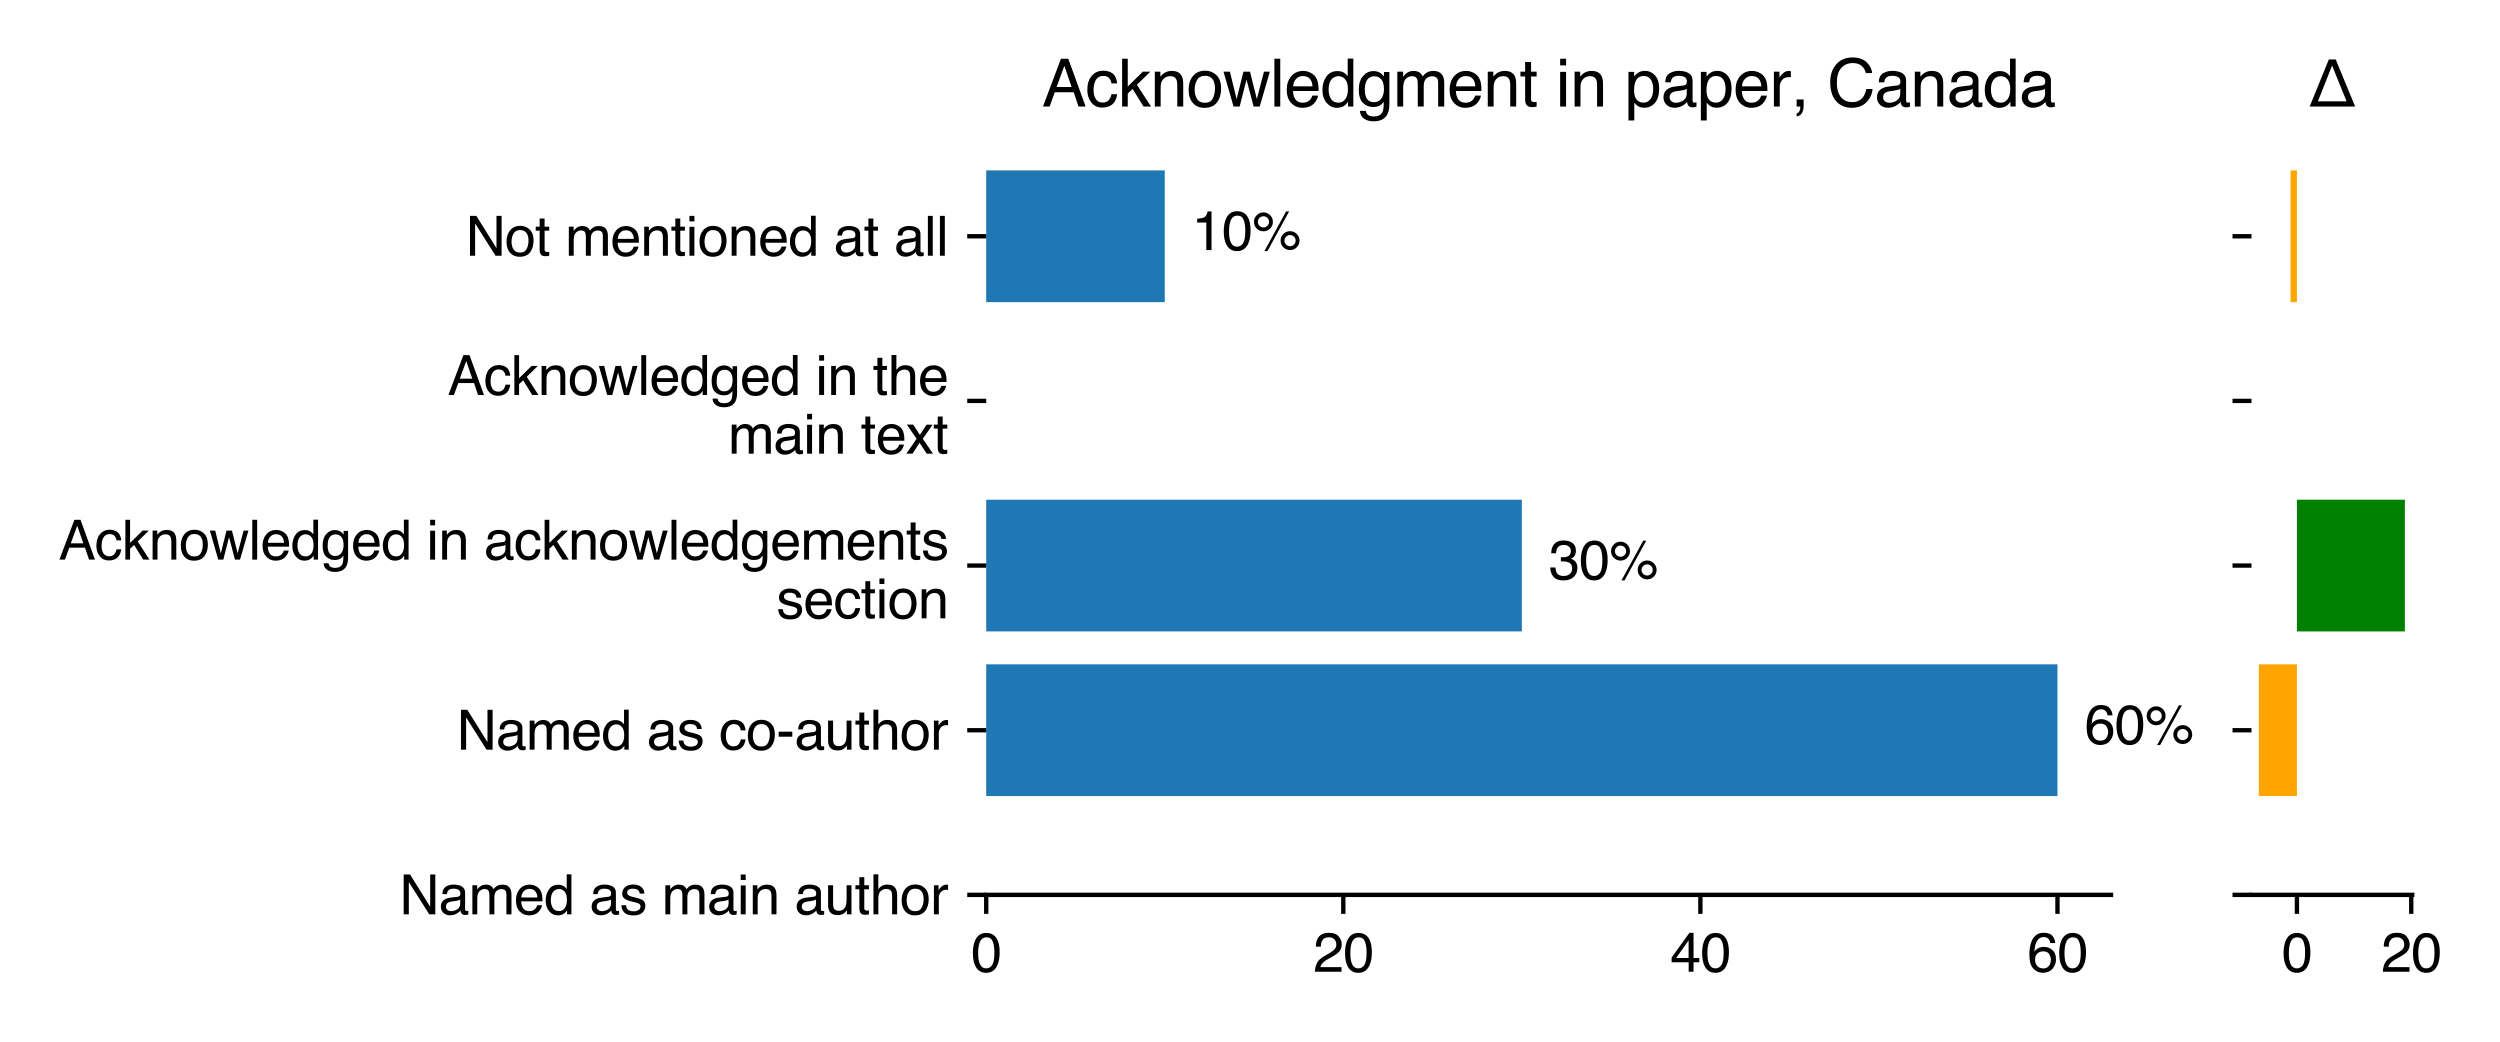 <?xml version="1.0" encoding="utf-8" standalone="no"?>
<!DOCTYPE svg PUBLIC "-//W3C//DTD SVG 1.1//EN"
  "http://www.w3.org/Graphics/SVG/1.1/DTD/svg11.dtd">
<svg xmlns:xlink="http://www.w3.org/1999/xlink" width="460.8pt" height="192pt" viewBox="0 0 460.8 192" xmlns="http://www.w3.org/2000/svg" version="1.1">
 <defs>
  <style type="text/css">*{stroke-linejoin: round; stroke-linecap: butt}</style>
 </defs>
 <g id="figure_1">
  <g id="patch_1">
   <path d="M 0 192 
L 460.8 192 
L 460.8 0 
L 0 0 
z
" style="fill: #ffffff"/>
  </g>
  <g id="axes_1">
   <g id="patch_2">
    <path d="M 181.78 164.942 
L 389.106 164.942 
L 389.106 25.642 
L 181.78 25.642 
z
" style="fill: #ffffff"/>
   </g>
   <g id="patch_3">
    <path d="M 0 0 
z
" clip-path="url(#p8c36fdb43b)" style="fill: #1f77b4"/>
   </g>
   <g id="patch_4">
    <path d="M 181.78 146.733 
L 379.233 146.733 
L 379.233 122.454 
L 181.78 122.454 
z
" clip-path="url(#p8c36fdb43b)" style="fill: #1f77b4"/>
   </g>
   <g id="patch_5">
    <path d="M 181.78 116.385 
L 280.507 116.385 
L 280.507 92.106 
L 181.78 92.106 
z
" clip-path="url(#p8c36fdb43b)" style="fill: #1f77b4"/>
   </g>
   <g id="patch_6">
    <path d="M 0 0 
z
" clip-path="url(#p8c36fdb43b)" style="fill: #1f77b4"/>
   </g>
   <g id="patch_7">
    <path d="M 181.78 55.688 
L 214.689 55.688 
L 214.689 31.409 
L 181.78 31.409 
z
" clip-path="url(#p8c36fdb43b)" style="fill: #1f77b4"/>
   </g>
   <g id="matplotlib.axis_1">
    <g id="xtick_1">
     <g id="line2d_1">
      <defs>
       <path id="m4c99cd72f3" d="M 0 0 
L 0 3.5 
" style="stroke: #000000; stroke-width: 0.8"/>
      </defs>
      <g>
       <use xlink:href="#m4c99cd72f3" x="181.78" y="164.942" style="stroke: #000000; stroke-width: 0.8"/>
      </g>
     </g>
     <g id="text_1">
      <!-- 0 -->
      <g transform="translate(178.999 179.116)scale(0.1 -0.1)">
       <defs>
        <path id="Helvetica-30" d="M 1731 4475 
Q 2600 4475 2988 3759 
Q 3288 3206 3288 2244 
Q 3288 1331 3016 734 
Q 2622 -122 1728 -122 
Q 922 -122 528 578 
Q 200 1163 200 2147 
Q 200 2909 397 3456 
Q 766 4475 1731 4475 
z
M 1725 391 
Q 2163 391 2422 778 
Q 2681 1166 2681 2222 
Q 2681 2984 2493 3476 
Q 2306 3969 1766 3969 
Q 1269 3969 1039 3501 
Q 809 3034 809 2125 
Q 809 1441 956 1025 
Q 1181 391 1725 391 
z
" transform="scale(0.016)"/>
       </defs>
       <use xlink:href="#Helvetica-30"/>
      </g>
     </g>
    </g>
    <g id="xtick_2">
     <g id="line2d_2">
      <g>
       <use xlink:href="#m4c99cd72f3" x="247.598" y="164.942" style="stroke: #000000; stroke-width: 0.8"/>
      </g>
     </g>
     <g id="text_2">
      <!-- 20 -->
      <g transform="translate(242.037 179.116)scale(0.1 -0.1)">
       <defs>
        <path id="Helvetica-32" d="M 200 0 
Q 231 578 439 1006 
Q 647 1434 1250 1784 
L 1850 2131 
Q 2253 2366 2416 2531 
Q 2672 2791 2672 3125 
Q 2672 3516 2437 3745 
Q 2203 3975 1813 3975 
Q 1234 3975 1013 3538 
Q 894 3303 881 2888 
L 309 2888 
Q 319 3472 525 3841 
Q 891 4491 1816 4491 
Q 2584 4491 2939 4075 
Q 3294 3659 3294 3150 
Q 3294 2613 2916 2231 
Q 2697 2009 2131 1694 
L 1703 1456 
Q 1397 1288 1222 1134 
Q 909 863 828 531 
L 3272 531 
L 3272 0 
L 200 0 
z
" transform="scale(0.016)"/>
       </defs>
       <use xlink:href="#Helvetica-32"/>
       <use xlink:href="#Helvetica-30" x="55.615"/>
      </g>
     </g>
    </g>
    <g id="xtick_3">
     <g id="line2d_3">
      <g>
       <use xlink:href="#m4c99cd72f3" x="313.415" y="164.942" style="stroke: #000000; stroke-width: 0.8"/>
      </g>
     </g>
     <g id="text_3">
      <!-- 40 -->
      <g transform="translate(307.855 179.116)scale(0.1 -0.1)">
       <defs>
        <path id="Helvetica-34" d="M 2116 1584 
L 2116 3613 
L 681 1584 
L 2116 1584 
z
M 2125 0 
L 2125 1094 
L 163 1094 
L 163 1644 
L 2213 4488 
L 2688 4488 
L 2688 1584 
L 3347 1584 
L 3347 1094 
L 2688 1094 
L 2688 0 
L 2125 0 
z
" transform="scale(0.016)"/>
       </defs>
       <use xlink:href="#Helvetica-34"/>
       <use xlink:href="#Helvetica-30" x="55.615"/>
      </g>
     </g>
    </g>
    <g id="xtick_4">
     <g id="line2d_4">
      <g>
       <use xlink:href="#m4c99cd72f3" x="379.233" y="164.942" style="stroke: #000000; stroke-width: 0.8"/>
      </g>
     </g>
     <g id="text_4">
      <!-- 60 -->
      <g transform="translate(373.672 179.116)scale(0.1 -0.1)">
       <defs>
        <path id="Helvetica-36" d="M 1872 4494 
Q 2622 4494 2917 4105 
Q 3213 3716 3213 3303 
L 2656 3303 
Q 2606 3569 2497 3719 
Q 2294 4000 1881 4000 
Q 1409 4000 1131 3564 
Q 853 3128 822 2316 
Q 1016 2600 1309 2741 
Q 1578 2866 1909 2866 
Q 2472 2866 2890 2506 
Q 3309 2147 3309 1434 
Q 3309 825 2912 354 
Q 2516 -116 1781 -116 
Q 1153 -116 697 361 
Q 241 838 241 1966 
Q 241 2800 444 3381 
Q 834 4494 1872 4494 
z
M 1831 384 
Q 2275 384 2495 682 
Q 2716 981 2716 1388 
Q 2716 1731 2519 2042 
Q 2322 2353 1803 2353 
Q 1441 2353 1167 2112 
Q 894 1872 894 1388 
Q 894 963 1142 673 
Q 1391 384 1831 384 
z
" transform="scale(0.016)"/>
       </defs>
       <use xlink:href="#Helvetica-36"/>
       <use xlink:href="#Helvetica-30" x="55.615"/>
      </g>
     </g>
    </g>
   </g>
   <g id="matplotlib.axis_2">
    <g id="ytick_1">
     <g id="line2d_5">
      <defs>
       <path id="m8e343aef83" d="M 0 0 
L -3.5 0 
" style="stroke: #000000; stroke-width: 0.8"/>
      </defs>
      <g>
       <use xlink:href="#m8e343aef83" x="181.78" y="164.942" style="stroke: #000000; stroke-width: 0.8"/>
      </g>
     </g>
     <g id="text_5">
      <!-- Named as main author -->
      <g transform="translate(73.625 168.529)scale(0.1 -0.1)">
       <defs>
        <path id="Helvetica-4e" d="M 488 4591 
L 1222 4591 
L 3541 872 
L 3541 4591 
L 4131 4591 
L 4131 0 
L 3434 0 
L 1081 3716 
L 1081 0 
L 488 0 
L 488 4591 
z
M 2269 4591 
L 2269 4591 
z
" transform="scale(0.016)"/>
        <path id="Helvetica-61" d="M 844 891 
Q 844 647 1022 506 
Q 1200 366 1444 366 
Q 1741 366 2019 503 
Q 2488 731 2488 1250 
L 2488 1703 
Q 2384 1638 2221 1594 
Q 2059 1550 1903 1531 
L 1563 1488 
Q 1256 1447 1103 1359 
Q 844 1213 844 891 
z
M 2206 2028 
Q 2400 2053 2466 2191 
Q 2503 2266 2503 2406 
Q 2503 2694 2298 2823 
Q 2094 2953 1713 2953 
Q 1272 2953 1088 2716 
Q 984 2584 953 2325 
L 428 2325 
Q 444 2944 830 3186 
Q 1216 3428 1725 3428 
Q 2316 3428 2684 3203 
Q 3050 2978 3050 2503 
L 3050 575 
Q 3050 488 3086 434 
Q 3122 381 3238 381 
Q 3275 381 3322 386 
Q 3369 391 3422 400 
L 3422 -16 
Q 3291 -53 3222 -62 
Q 3153 -72 3034 -72 
Q 2744 -72 2613 134 
Q 2544 244 2516 444 
Q 2344 219 2022 53 
Q 1700 -113 1313 -113 
Q 847 -113 551 170 
Q 256 453 256 878 
Q 256 1344 547 1600 
Q 838 1856 1309 1916 
L 2206 2028 
z
M 1741 3428 
L 1741 3428 
z
" transform="scale(0.016)"/>
        <path id="Helvetica-6d" d="M 413 3347 
L 969 3347 
L 969 2872 
Q 1169 3119 1331 3231 
Q 1609 3422 1963 3422 
Q 2363 3422 2606 3225 
Q 2744 3113 2856 2894 
Q 3044 3163 3297 3292 
Q 3550 3422 3866 3422 
Q 4541 3422 4784 2934 
Q 4916 2672 4916 2228 
L 4916 0 
L 4331 0 
L 4331 2325 
Q 4331 2659 4164 2784 
Q 3997 2909 3756 2909 
Q 3425 2909 3186 2687 
Q 2947 2466 2947 1947 
L 2947 0 
L 2375 0 
L 2375 2184 
Q 2375 2525 2294 2681 
Q 2166 2916 1816 2916 
Q 1497 2916 1236 2669 
Q 975 2422 975 1775 
L 975 0 
L 413 0 
L 413 3347 
z
" transform="scale(0.016)"/>
        <path id="Helvetica-65" d="M 1806 3422 
Q 2163 3422 2497 3255 
Q 2831 3088 3006 2822 
Q 3175 2569 3231 2231 
Q 3281 2000 3281 1494 
L 828 1494 
Q 844 984 1069 676 
Q 1294 369 1766 369 
Q 2206 369 2469 659 
Q 2619 828 2681 1050 
L 3234 1050 
Q 3213 866 3089 639 
Q 2966 413 2813 269 
Q 2556 19 2178 -69 
Q 1975 -119 1719 -119 
Q 1094 -119 659 336 
Q 225 791 225 1609 
Q 225 2416 662 2919 
Q 1100 3422 1806 3422 
z
M 2703 1941 
Q 2669 2306 2544 2525 
Q 2313 2931 1772 2931 
Q 1384 2931 1121 2651 
Q 859 2372 844 1941 
L 2703 1941 
z
M 1753 3428 
L 1753 3428 
z
" transform="scale(0.016)"/>
        <path id="Helvetica-64" d="M 769 1634 
Q 769 1097 997 734 
Q 1225 372 1728 372 
Q 2119 372 2370 708 
Q 2622 1044 2622 1672 
Q 2622 2306 2362 2611 
Q 2103 2916 1722 2916 
Q 1297 2916 1033 2591 
Q 769 2266 769 1634 
z
M 1616 3406 
Q 2000 3406 2259 3244 
Q 2409 3150 2600 2916 
L 2600 4606 
L 3141 4606 
L 3141 0 
L 2634 0 
L 2634 466 
Q 2438 156 2169 18 
Q 1900 -119 1553 -119 
Q 994 -119 584 351 
Q 175 822 175 1603 
Q 175 2334 548 2870 
Q 922 3406 1616 3406 
z
" transform="scale(0.016)"/>
        <path id="Helvetica-20" transform="scale(0.016)"/>
        <path id="Helvetica-73" d="M 747 1050 
Q 772 769 888 619 
Q 1100 347 1625 347 
Q 1938 347 2175 483 
Q 2413 619 2413 903 
Q 2413 1119 2222 1231 
Q 2100 1300 1741 1391 
L 1294 1503 
Q 866 1609 663 1741 
Q 300 1969 300 2372 
Q 300 2847 642 3140 
Q 984 3434 1563 3434 
Q 2319 3434 2653 2991 
Q 2863 2709 2856 2384 
L 2325 2384 
Q 2309 2575 2191 2731 
Q 1997 2953 1519 2953 
Q 1200 2953 1036 2831 
Q 872 2709 872 2509 
Q 872 2291 1088 2159 
Q 1213 2081 1456 2022 
L 1828 1931 
Q 2434 1784 2641 1647 
Q 2969 1431 2969 969 
Q 2969 522 2630 197 
Q 2291 -128 1597 -128 
Q 850 -128 539 211 
Q 228 550 206 1050 
L 747 1050 
z
M 1578 3428 
L 1578 3428 
z
" transform="scale(0.016)"/>
        <path id="Helvetica-69" d="M 413 3331 
L 984 3331 
L 984 0 
L 413 0 
L 413 3331 
z
M 413 4591 
L 984 4591 
L 984 3953 
L 413 3953 
L 413 4591 
z
" transform="scale(0.016)"/>
        <path id="Helvetica-6e" d="M 413 3347 
L 947 3347 
L 947 2872 
Q 1184 3166 1450 3294 
Q 1716 3422 2041 3422 
Q 2753 3422 3003 2925 
Q 3141 2653 3141 2147 
L 3141 0 
L 2569 0 
L 2569 2109 
Q 2569 2416 2478 2603 
Q 2328 2916 1934 2916 
Q 1734 2916 1606 2875 
Q 1375 2806 1200 2600 
Q 1059 2434 1017 2257 
Q 975 2081 975 1753 
L 975 0 
L 413 0 
L 413 3347 
z
M 1734 3428 
L 1734 3428 
z
" transform="scale(0.016)"/>
        <path id="Helvetica-75" d="M 975 3347 
L 975 1125 
Q 975 869 1056 706 
Q 1206 406 1616 406 
Q 2203 406 2416 931 
Q 2531 1213 2531 1703 
L 2531 3347 
L 3094 3347 
L 3094 0 
L 2563 0 
L 2569 494 
Q 2459 303 2297 172 
Q 1975 -91 1516 -91 
Q 800 -91 541 388 
Q 400 644 400 1072 
L 400 3347 
L 975 3347 
z
M 1747 3428 
L 1747 3428 
z
" transform="scale(0.016)"/>
        <path id="Helvetica-74" d="M 525 4281 
L 1094 4281 
L 1094 3347 
L 1628 3347 
L 1628 2888 
L 1094 2888 
L 1094 703 
Q 1094 528 1213 469 
Q 1278 434 1431 434 
Q 1472 434 1519 436 
Q 1566 438 1628 444 
L 1628 0 
Q 1531 -28 1426 -40 
Q 1322 -53 1200 -53 
Q 806 -53 665 148 
Q 525 350 525 672 
L 525 2888 
L 72 2888 
L 72 3347 
L 525 3347 
L 525 4281 
z
" transform="scale(0.016)"/>
        <path id="Helvetica-68" d="M 413 4606 
L 975 4606 
L 975 2894 
Q 1175 3147 1334 3250 
Q 1606 3428 2013 3428 
Q 2741 3428 3000 2919 
Q 3141 2641 3141 2147 
L 3141 0 
L 2563 0 
L 2563 2109 
Q 2563 2478 2469 2650 
Q 2316 2925 1894 2925 
Q 1544 2925 1259 2684 
Q 975 2444 975 1775 
L 975 0 
L 413 0 
L 413 4606 
z
" transform="scale(0.016)"/>
        <path id="Helvetica-6f" d="M 1741 363 
Q 2300 363 2508 786 
Q 2716 1209 2716 1728 
Q 2716 2197 2566 2491 
Q 2328 2953 1747 2953 
Q 1231 2953 997 2559 
Q 763 2166 763 1609 
Q 763 1075 997 719 
Q 1231 363 1741 363 
z
M 1763 3444 
Q 2409 3444 2856 3012 
Q 3303 2581 3303 1744 
Q 3303 934 2909 406 
Q 2516 -122 1688 -122 
Q 997 -122 590 345 
Q 184 813 184 1600 
Q 184 2444 612 2944 
Q 1041 3444 1763 3444 
z
M 1744 3428 
L 1744 3428 
z
" transform="scale(0.016)"/>
        <path id="Helvetica-72" d="M 428 3347 
L 963 3347 
L 963 2769 
Q 1028 2938 1284 3180 
Q 1541 3422 1875 3422 
Q 1891 3422 1928 3419 
Q 1966 3416 2056 3406 
L 2056 2813 
Q 2006 2822 1964 2825 
Q 1922 2828 1872 2828 
Q 1447 2828 1219 2554 
Q 991 2281 991 1925 
L 991 0 
L 428 0 
L 428 3347 
z
" transform="scale(0.016)"/>
       </defs>
       <use xlink:href="#Helvetica-4e"/>
       <use xlink:href="#Helvetica-61" x="72.217"/>
       <use xlink:href="#Helvetica-6d" x="127.832"/>
       <use xlink:href="#Helvetica-65" x="211.133"/>
       <use xlink:href="#Helvetica-64" x="266.748"/>
       <use xlink:href="#Helvetica-20" x="322.363"/>
       <use xlink:href="#Helvetica-61" x="350.146"/>
       <use xlink:href="#Helvetica-73" x="405.762"/>
       <use xlink:href="#Helvetica-20" x="455.762"/>
       <use xlink:href="#Helvetica-6d" x="483.545"/>
       <use xlink:href="#Helvetica-61" x="566.846"/>
       <use xlink:href="#Helvetica-69" x="622.461"/>
       <use xlink:href="#Helvetica-6e" x="644.678"/>
       <use xlink:href="#Helvetica-20" x="700.293"/>
       <use xlink:href="#Helvetica-61" x="728.076"/>
       <use xlink:href="#Helvetica-75" x="783.691"/>
       <use xlink:href="#Helvetica-74" x="839.307"/>
       <use xlink:href="#Helvetica-68" x="867.09"/>
       <use xlink:href="#Helvetica-6f" x="922.705"/>
       <use xlink:href="#Helvetica-72" x="978.32"/>
      </g>
     </g>
    </g>
    <g id="ytick_2">
     <g id="line2d_6">
      <g>
       <use xlink:href="#m8e343aef83" x="181.78" y="134.594" style="stroke: #000000; stroke-width: 0.8"/>
      </g>
     </g>
     <g id="text_6">
      <!-- Named as co-author -->
      <g transform="translate(84.186 138.18)scale(0.1 -0.1)">
       <defs>
        <path id="Helvetica-63" d="M 1703 3444 
Q 2269 3444 2623 3169 
Q 2978 2894 3050 2222 
L 2503 2222 
Q 2453 2531 2275 2736 
Q 2097 2941 1703 2941 
Q 1166 2941 934 2416 
Q 784 2075 784 1575 
Q 784 1072 996 728 
Q 1209 384 1666 384 
Q 2016 384 2220 598 
Q 2425 813 2503 1184 
L 3050 1184 
Q 2956 519 2581 211 
Q 2206 -97 1622 -97 
Q 966 -97 575 383 
Q 184 863 184 1581 
Q 184 2463 612 2953 
Q 1041 3444 1703 3444 
z
M 1616 3428 
L 1616 3428 
z
" transform="scale(0.016)"/>
        <path id="Helvetica-2d" d="M 266 2072 
L 1834 2072 
L 1834 1494 
L 266 1494 
L 266 2072 
z
" transform="scale(0.016)"/>
       </defs>
       <use xlink:href="#Helvetica-4e"/>
       <use xlink:href="#Helvetica-61" x="72.217"/>
       <use xlink:href="#Helvetica-6d" x="127.832"/>
       <use xlink:href="#Helvetica-65" x="211.133"/>
       <use xlink:href="#Helvetica-64" x="266.748"/>
       <use xlink:href="#Helvetica-20" x="322.363"/>
       <use xlink:href="#Helvetica-61" x="350.146"/>
       <use xlink:href="#Helvetica-73" x="405.762"/>
       <use xlink:href="#Helvetica-20" x="455.762"/>
       <use xlink:href="#Helvetica-63" x="483.545"/>
       <use xlink:href="#Helvetica-6f" x="533.545"/>
       <use xlink:href="#Helvetica-2d" x="589.16"/>
       <use xlink:href="#Helvetica-61" x="622.461"/>
       <use xlink:href="#Helvetica-75" x="678.076"/>
       <use xlink:href="#Helvetica-74" x="733.691"/>
       <use xlink:href="#Helvetica-68" x="761.475"/>
       <use xlink:href="#Helvetica-6f" x="817.09"/>
       <use xlink:href="#Helvetica-72" x="872.705"/>
      </g>
     </g>
    </g>
    <g id="ytick_3">
     <g id="line2d_7">
      <g>
       <use xlink:href="#m8e343aef83" x="181.78" y="104.245" style="stroke: #000000; stroke-width: 0.8"/>
      </g>
     </g>
     <g id="text_7">
      <!-- Acknowledged in acknowledgements -->
      <g transform="translate(10.8 103.151)scale(0.1 -0.1)">
       <defs>
        <path id="Helvetica-41" d="M 2844 1881 
L 2147 3909 
L 1406 1881 
L 2844 1881 
z
M 1822 4591 
L 2525 4591 
L 4191 0 
L 3509 0 
L 3044 1375 
L 1228 1375 
L 731 0 
L 94 0 
L 1822 4591 
z
" transform="scale(0.016)"/>
        <path id="Helvetica-6b" d="M 400 4591 
L 941 4591 
L 941 1925 
L 2384 3347 
L 3103 3347 
L 1822 2094 
L 3175 0 
L 2456 0 
L 1413 1688 
L 941 1256 
L 941 0 
L 400 0 
L 400 4591 
z
" transform="scale(0.016)"/>
        <path id="Helvetica-77" d="M 672 3347 
L 1316 709 
L 1969 3347 
L 2600 3347 
L 3256 725 
L 3941 3347 
L 4503 3347 
L 3531 0 
L 2947 0 
L 2266 2591 
L 1606 0 
L 1022 0 
L 56 3347 
L 672 3347 
z
" transform="scale(0.016)"/>
        <path id="Helvetica-6c" d="M 428 4591 
L 991 4591 
L 991 0 
L 428 0 
L 428 4591 
z
" transform="scale(0.016)"/>
        <path id="Helvetica-67" d="M 1594 3406 
Q 1988 3406 2281 3213 
Q 2441 3103 2606 2894 
L 2606 3316 
L 3125 3316 
L 3125 272 
Q 3125 -366 2938 -734 
Q 2588 -1416 1616 -1416 
Q 1075 -1416 706 -1173 
Q 338 -931 294 -416 
L 866 -416 
Q 906 -641 1028 -763 
Q 1219 -950 1628 -950 
Q 2275 -950 2475 -494 
Q 2594 -225 2584 466 
Q 2416 209 2178 84 
Q 1941 -41 1550 -41 
Q 1006 -41 598 345 
Q 191 731 191 1622 
Q 191 2463 602 2934 
Q 1013 3406 1594 3406 
z
M 2606 1688 
Q 2606 2309 2350 2609 
Q 2094 2909 1697 2909 
Q 1103 2909 884 2353 
Q 769 2056 769 1575 
Q 769 1009 998 714 
Q 1228 419 1616 419 
Q 2222 419 2469 966 
Q 2606 1275 2606 1688 
z
M 1659 3428 
L 1659 3428 
z
" transform="scale(0.016)"/>
       </defs>
       <use xlink:href="#Helvetica-41"/>
       <use xlink:href="#Helvetica-63" x="66.699"/>
       <use xlink:href="#Helvetica-6b" x="116.699"/>
       <use xlink:href="#Helvetica-6e" x="166.699"/>
       <use xlink:href="#Helvetica-6f" x="222.314"/>
       <use xlink:href="#Helvetica-77" x="277.93"/>
       <use xlink:href="#Helvetica-6c" x="350.146"/>
       <use xlink:href="#Helvetica-65" x="372.363"/>
       <use xlink:href="#Helvetica-64" x="427.979"/>
       <use xlink:href="#Helvetica-67" x="483.594"/>
       <use xlink:href="#Helvetica-65" x="539.209"/>
       <use xlink:href="#Helvetica-64" x="594.824"/>
       <use xlink:href="#Helvetica-20" x="650.439"/>
       <use xlink:href="#Helvetica-69" x="678.223"/>
       <use xlink:href="#Helvetica-6e" x="700.439"/>
       <use xlink:href="#Helvetica-20" x="756.055"/>
       <use xlink:href="#Helvetica-61" x="783.838"/>
       <use xlink:href="#Helvetica-63" x="839.453"/>
       <use xlink:href="#Helvetica-6b" x="889.453"/>
       <use xlink:href="#Helvetica-6e" x="939.453"/>
       <use xlink:href="#Helvetica-6f" x="995.068"/>
       <use xlink:href="#Helvetica-77" x="1050.684"/>
       <use xlink:href="#Helvetica-6c" x="1122.9"/>
       <use xlink:href="#Helvetica-65" x="1145.117"/>
       <use xlink:href="#Helvetica-64" x="1200.732"/>
       <use xlink:href="#Helvetica-67" x="1256.348"/>
       <use xlink:href="#Helvetica-65" x="1311.963"/>
       <use xlink:href="#Helvetica-6d" x="1367.578"/>
       <use xlink:href="#Helvetica-65" x="1450.879"/>
       <use xlink:href="#Helvetica-6e" x="1506.494"/>
       <use xlink:href="#Helvetica-74" x="1562.109"/>
       <use xlink:href="#Helvetica-73" x="1589.893"/>
      </g>
      <!-- section -->
      <g transform="translate(143.097 113.971)scale(0.1 -0.1)">
       <use xlink:href="#Helvetica-73"/>
       <use xlink:href="#Helvetica-65" x="50"/>
       <use xlink:href="#Helvetica-63" x="105.615"/>
       <use xlink:href="#Helvetica-74" x="155.615"/>
       <use xlink:href="#Helvetica-69" x="183.398"/>
       <use xlink:href="#Helvetica-6f" x="205.615"/>
       <use xlink:href="#Helvetica-6e" x="261.23"/>
      </g>
     </g>
    </g>
    <g id="ytick_4">
     <g id="line2d_8">
      <g>
       <use xlink:href="#m8e343aef83" x="181.78" y="73.897" style="stroke: #000000; stroke-width: 0.8"/>
      </g>
     </g>
     <g id="text_8">
      <!-- Acknowledged in the -->
      <g transform="translate(82.5 72.802)scale(0.1 -0.1)">
       <use xlink:href="#Helvetica-41"/>
       <use xlink:href="#Helvetica-63" x="66.699"/>
       <use xlink:href="#Helvetica-6b" x="116.699"/>
       <use xlink:href="#Helvetica-6e" x="166.699"/>
       <use xlink:href="#Helvetica-6f" x="222.314"/>
       <use xlink:href="#Helvetica-77" x="277.93"/>
       <use xlink:href="#Helvetica-6c" x="350.146"/>
       <use xlink:href="#Helvetica-65" x="372.363"/>
       <use xlink:href="#Helvetica-64" x="427.979"/>
       <use xlink:href="#Helvetica-67" x="483.594"/>
       <use xlink:href="#Helvetica-65" x="539.209"/>
       <use xlink:href="#Helvetica-64" x="594.824"/>
       <use xlink:href="#Helvetica-20" x="650.439"/>
       <use xlink:href="#Helvetica-69" x="678.223"/>
       <use xlink:href="#Helvetica-6e" x="700.439"/>
       <use xlink:href="#Helvetica-20" x="756.055"/>
       <use xlink:href="#Helvetica-74" x="783.838"/>
       <use xlink:href="#Helvetica-68" x="811.621"/>
       <use xlink:href="#Helvetica-65" x="867.236"/>
      </g>
      <!-- main text -->
      <g transform="translate(134.211 83.623)scale(0.1 -0.1)">
       <defs>
        <path id="Helvetica-78" d="M 94 3347 
L 822 3347 
L 1591 2169 
L 2369 3347 
L 3053 3331 
L 1925 1716 
L 3103 0 
L 2384 0 
L 1553 1256 
L 747 0 
L 34 0 
L 1213 1716 
L 94 3347 
z
" transform="scale(0.016)"/>
       </defs>
       <use xlink:href="#Helvetica-6d"/>
       <use xlink:href="#Helvetica-61" x="83.301"/>
       <use xlink:href="#Helvetica-69" x="138.916"/>
       <use xlink:href="#Helvetica-6e" x="161.133"/>
       <use xlink:href="#Helvetica-20" x="216.748"/>
       <use xlink:href="#Helvetica-74" x="244.531"/>
       <use xlink:href="#Helvetica-65" x="272.314"/>
       <use xlink:href="#Helvetica-78" x="327.93"/>
       <use xlink:href="#Helvetica-74" x="377.93"/>
      </g>
     </g>
    </g>
    <g id="ytick_5">
     <g id="line2d_9">
      <g>
       <use xlink:href="#m8e343aef83" x="181.78" y="43.548" style="stroke: #000000; stroke-width: 0.8"/>
      </g>
     </g>
     <g id="text_9">
      <!-- Not mentioned at all -->
      <g transform="translate(85.845 47.135)scale(0.1 -0.1)">
       <use xlink:href="#Helvetica-4e"/>
       <use xlink:href="#Helvetica-6f" x="72.217"/>
       <use xlink:href="#Helvetica-74" x="127.832"/>
       <use xlink:href="#Helvetica-20" x="155.615"/>
       <use xlink:href="#Helvetica-6d" x="183.398"/>
       <use xlink:href="#Helvetica-65" x="266.699"/>
       <use xlink:href="#Helvetica-6e" x="322.314"/>
       <use xlink:href="#Helvetica-74" x="377.93"/>
       <use xlink:href="#Helvetica-69" x="405.713"/>
       <use xlink:href="#Helvetica-6f" x="427.93"/>
       <use xlink:href="#Helvetica-6e" x="483.545"/>
       <use xlink:href="#Helvetica-65" x="539.16"/>
       <use xlink:href="#Helvetica-64" x="594.775"/>
       <use xlink:href="#Helvetica-20" x="650.391"/>
       <use xlink:href="#Helvetica-61" x="678.174"/>
       <use xlink:href="#Helvetica-74" x="733.789"/>
       <use xlink:href="#Helvetica-20" x="761.572"/>
       <use xlink:href="#Helvetica-61" x="789.355"/>
       <use xlink:href="#Helvetica-6c" x="844.971"/>
       <use xlink:href="#Helvetica-6c" x="867.188"/>
      </g>
     </g>
    </g>
   </g>
   <g id="patch_8">
    <path d="M 181.78 164.942 
L 389.106 164.942 
" style="fill: none; stroke: #000000; stroke-width: 0.8; stroke-linejoin: miter; stroke-linecap: square"/>
   </g>
   <g id="text_10">
    <!-- 60% -->
    <g transform="translate(384.226 137.138)scale(0.1 -0.1)">
     <defs>
      <path id="Helvetica-25" d="M 4363 2175 
Q 4813 2175 5131 1856 
Q 5450 1538 5450 1088 
Q 5450 638 5131 319 
Q 4813 0 4363 0 
Q 3909 0 3590 319 
Q 3272 638 3272 1088 
Q 3272 1538 3590 1856 
Q 3909 2175 4363 2175 
z
M 3909 4456 
L 4256 4456 
L 1753 -119 
L 1406 -119 
L 3909 4456 
z
M 1294 2606 
Q 1563 2606 1752 2795 
Q 1941 2984 1941 3250 
Q 1941 3516 1752 3705 
Q 1563 3894 1294 3894 
Q 1028 3894 839 3706 
Q 650 3519 650 3250 
Q 650 2984 839 2795 
Q 1028 2606 1294 2606 
z
M 1294 4341 
Q 1747 4341 2065 4020 
Q 2384 3700 2384 3250 
Q 2384 2800 2065 2481 
Q 1747 2163 1294 2163 
Q 844 2163 525 2481 
Q 206 2800 206 3250 
Q 206 3700 525 4020 
Q 844 4341 1294 4341 
z
M 4363 444 
Q 4628 444 4817 633 
Q 5006 822 5006 1088 
Q 5006 1353 4817 1542 
Q 4628 1731 4363 1731 
Q 4094 1731 3905 1542 
Q 3716 1353 3716 1088 
Q 3716 822 3905 633 
Q 4094 444 4363 444 
z
" transform="scale(0.016)"/>
     </defs>
     <use xlink:href="#Helvetica-36"/>
     <use xlink:href="#Helvetica-30" x="55.615"/>
     <use xlink:href="#Helvetica-25" x="111.23"/>
    </g>
   </g>
   <g id="text_11">
    <!-- 30% -->
    <g transform="translate(285.499 106.79)scale(0.1 -0.1)">
     <defs>
      <path id="Helvetica-33" d="M 1663 -122 
Q 869 -122 511 314 
Q 153 750 153 1375 
L 741 1375 
Q 778 941 903 744 
Q 1122 391 1694 391 
Q 2138 391 2406 628 
Q 2675 866 2675 1241 
Q 2675 1703 2392 1887 
Q 2109 2072 1606 2072 
Q 1550 2072 1492 2070 
Q 1434 2069 1375 2066 
L 1375 2563 
Q 1463 2553 1522 2550 
Q 1581 2547 1650 2547 
Q 1966 2547 2169 2647 
Q 2525 2822 2525 3272 
Q 2525 3606 2287 3787 
Q 2050 3969 1734 3969 
Q 1172 3969 956 3594 
Q 838 3388 822 3006 
L 266 3006 
Q 266 3506 466 3856 
Q 809 4481 1675 4481 
Q 2359 4481 2734 4176 
Q 3109 3872 3109 3294 
Q 3109 2881 2888 2625 
Q 2750 2466 2531 2375 
Q 2884 2278 3082 2001 
Q 3281 1725 3281 1325 
Q 3281 684 2859 281 
Q 2438 -122 1663 -122 
z
" transform="scale(0.016)"/>
     </defs>
     <use xlink:href="#Helvetica-33"/>
     <use xlink:href="#Helvetica-30" x="55.615"/>
     <use xlink:href="#Helvetica-25" x="111.23"/>
    </g>
   </g>
   <g id="text_12">
    <!-- 10% -->
    <g transform="translate(219.682 46.093)scale(0.1 -0.1)">
     <defs>
      <path id="Helvetica-31" d="M 613 3169 
L 613 3600 
Q 1222 3659 1462 3798 
Q 1703 3938 1822 4456 
L 2266 4456 
L 2266 0 
L 1666 0 
L 1666 3169 
L 613 3169 
z
" transform="scale(0.016)"/>
     </defs>
     <use xlink:href="#Helvetica-31"/>
     <use xlink:href="#Helvetica-30" x="55.615"/>
     <use xlink:href="#Helvetica-25" x="111.23"/>
    </g>
   </g>
   <g id="text_13">
    <!-- Acknowledgment in paper, Canada -->
    <g transform="translate(192.057 19.642)scale(0.12 -0.12)">
     <defs>
      <path id="Helvetica-70" d="M 1825 378 
Q 2219 378 2480 708 
Q 2741 1038 2741 1694 
Q 2741 2094 2625 2381 
Q 2406 2934 1825 2934 
Q 1241 2934 1025 2350 
Q 909 2038 909 1556 
Q 909 1169 1025 897 
Q 1244 378 1825 378 
z
M 369 3331 
L 916 3331 
L 916 2888 
Q 1084 3116 1284 3241 
Q 1569 3428 1953 3428 
Q 2522 3428 2919 2992 
Q 3316 2556 3316 1747 
Q 3316 653 2744 184 
Q 2381 -113 1900 -113 
Q 1522 -113 1266 53 
Q 1116 147 931 375 
L 931 -1334 
L 369 -1334 
L 369 3331 
z
" transform="scale(0.016)"/>
      <path id="Helvetica-2c" d="M 531 -653 
Q 747 -616 834 -350 
Q 881 -209 881 -78 
Q 881 -56 879 -39 
Q 878 -22 872 0 
L 531 0 
L 531 681 
L 1200 681 
L 1200 50 
Q 1200 -322 1050 -603 
Q 900 -884 531 -950 
L 531 -653 
z
" transform="scale(0.016)"/>
      <path id="Helvetica-43" d="M 2422 4716 
Q 3294 4716 3775 4256 
Q 4256 3797 4309 3213 
L 3703 3213 
Q 3600 3656 3292 3915 
Q 2984 4175 2428 4175 
Q 1750 4175 1333 3698 
Q 916 3222 916 2238 
Q 916 1431 1292 929 
Q 1669 428 2416 428 
Q 3103 428 3463 956 
Q 3653 1234 3747 1688 
L 4353 1688 
Q 4272 963 3816 472 
Q 3269 -119 2341 -119 
Q 1541 -119 997 366 
Q 281 1006 281 2344 
Q 281 3359 819 4009 
Q 1400 4716 2422 4716 
z
M 2297 4716 
L 2297 4716 
z
" transform="scale(0.016)"/>
     </defs>
     <use xlink:href="#Helvetica-41"/>
     <use xlink:href="#Helvetica-63" x="66.699"/>
     <use xlink:href="#Helvetica-6b" x="116.699"/>
     <use xlink:href="#Helvetica-6e" x="166.699"/>
     <use xlink:href="#Helvetica-6f" x="222.314"/>
     <use xlink:href="#Helvetica-77" x="277.93"/>
     <use xlink:href="#Helvetica-6c" x="350.146"/>
     <use xlink:href="#Helvetica-65" x="372.363"/>
     <use xlink:href="#Helvetica-64" x="427.979"/>
     <use xlink:href="#Helvetica-67" x="483.594"/>
     <use xlink:href="#Helvetica-6d" x="539.209"/>
     <use xlink:href="#Helvetica-65" x="622.51"/>
     <use xlink:href="#Helvetica-6e" x="678.125"/>
     <use xlink:href="#Helvetica-74" x="733.74"/>
     <use xlink:href="#Helvetica-20" x="761.523"/>
     <use xlink:href="#Helvetica-69" x="789.307"/>
     <use xlink:href="#Helvetica-6e" x="811.523"/>
     <use xlink:href="#Helvetica-20" x="867.139"/>
     <use xlink:href="#Helvetica-70" x="894.922"/>
     <use xlink:href="#Helvetica-61" x="950.537"/>
     <use xlink:href="#Helvetica-70" x="1006.152"/>
     <use xlink:href="#Helvetica-65" x="1061.768"/>
     <use xlink:href="#Helvetica-72" x="1117.383"/>
     <use xlink:href="#Helvetica-2c" x="1150.684"/>
     <use xlink:href="#Helvetica-20" x="1178.467"/>
     <use xlink:href="#Helvetica-43" x="1206.25"/>
     <use xlink:href="#Helvetica-61" x="1278.467"/>
     <use xlink:href="#Helvetica-6e" x="1334.082"/>
     <use xlink:href="#Helvetica-61" x="1389.697"/>
     <use xlink:href="#Helvetica-64" x="1445.312"/>
     <use xlink:href="#Helvetica-61" x="1500.928"/>
    </g>
   </g>
  </g>
  <g id="axes_2">
   <g id="patch_9">
    <path d="M 414.997 164.942 
L 444.615 164.942 
L 444.615 25.642 
L 414.997 25.642 
z
" style="fill: #ffffff"/>
   </g>
   <g id="patch_10">
    <path d="M 0 0 
z
" clip-path="url(#p7f7b182d3a)" style="fill: #ffa500"/>
   </g>
   <g id="patch_11">
    <path d="M 423.368 146.733 
L 416.344 146.733 
L 416.344 122.454 
L 423.368 122.454 
z
" clip-path="url(#p7f7b182d3a)" style="fill: #ffa500"/>
   </g>
   <g id="patch_12">
    <path d="M 423.368 116.385 
L 443.269 116.385 
L 443.269 92.106 
L 423.368 92.106 
z
" clip-path="url(#p7f7b182d3a)" style="fill: #008000"/>
   </g>
   <g id="patch_13">
    <path d="M 0 0 
z
" clip-path="url(#p7f7b182d3a)" style="fill: #ffa500"/>
   </g>
   <g id="patch_14">
    <path d="M 423.368 55.688 
L 422.197 55.688 
L 422.197 31.409 
L 423.368 31.409 
z
" clip-path="url(#p7f7b182d3a)" style="fill: #ffa500"/>
   </g>
   <g id="matplotlib.axis_3">
    <g id="xtick_5">
     <g id="line2d_10">
      <g>
       <use xlink:href="#m4c99cd72f3" x="423.368" y="164.942" style="stroke: #000000; stroke-width: 0.8"/>
      </g>
     </g>
     <g id="text_14">
      <!-- 0 -->
      <g transform="translate(420.587 179.116)scale(0.1 -0.1)">
       <use xlink:href="#Helvetica-30"/>
      </g>
     </g>
    </g>
    <g id="xtick_6">
     <g id="line2d_11">
      <g>
       <use xlink:href="#m4c99cd72f3" x="444.44" y="164.942" style="stroke: #000000; stroke-width: 0.8"/>
      </g>
     </g>
     <g id="text_15">
      <!-- 20 -->
      <g transform="translate(438.879 179.116)scale(0.1 -0.1)">
       <use xlink:href="#Helvetica-32"/>
       <use xlink:href="#Helvetica-30" x="55.615"/>
      </g>
     </g>
    </g>
   </g>
   <g id="matplotlib.axis_4">
    <g id="ytick_6">
     <g id="line2d_12">
      <g>
       <use xlink:href="#m8e343aef83" x="414.997" y="164.942" style="stroke: #000000; stroke-width: 0.8"/>
      </g>
     </g>
    </g>
    <g id="ytick_7">
     <g id="line2d_13">
      <g>
       <use xlink:href="#m8e343aef83" x="414.997" y="134.594" style="stroke: #000000; stroke-width: 0.8"/>
      </g>
     </g>
    </g>
    <g id="ytick_8">
     <g id="line2d_14">
      <g>
       <use xlink:href="#m8e343aef83" x="414.997" y="104.245" style="stroke: #000000; stroke-width: 0.8"/>
      </g>
     </g>
    </g>
    <g id="ytick_9">
     <g id="line2d_15">
      <g>
       <use xlink:href="#m8e343aef83" x="414.997" y="73.897" style="stroke: #000000; stroke-width: 0.8"/>
      </g>
     </g>
    </g>
    <g id="ytick_10">
     <g id="line2d_16">
      <g>
       <use xlink:href="#m8e343aef83" x="414.997" y="43.548" style="stroke: #000000; stroke-width: 0.8"/>
      </g>
     </g>
    </g>
   </g>
   <g id="patch_15">
    <path d="M 414.997 164.942 
L 444.615 164.942 
" style="fill: none; stroke: #000000; stroke-width: 0.8; stroke-linejoin: miter; stroke-linecap: square"/>
   </g>
   <g id="text_16">
    <!-- Δ -->
    <g transform="translate(425.473 19.642)scale(0.12 -0.12)">
     <defs>
      <path id="Helvetica-394" d="M 922 500 
L 3672 500 
L 2278 3941 
L 922 500 
z
M 1966 4519 
L 2631 4519 
L 4494 0 
L 128 0 
L 1966 4519 
z
" transform="scale(0.016)"/>
     </defs>
     <use xlink:href="#Helvetica-394"/>
    </g>
   </g>
  </g>
 </g>
 <defs>
  <clipPath id="p8c36fdb43b">
   <rect x="181.78" y="25.642" width="207.326" height="139.3"/>
  </clipPath>
  <clipPath id="p7f7b182d3a">
   <rect x="414.997" y="25.642" width="29.618" height="139.3"/>
  </clipPath>
 </defs>
</svg>
